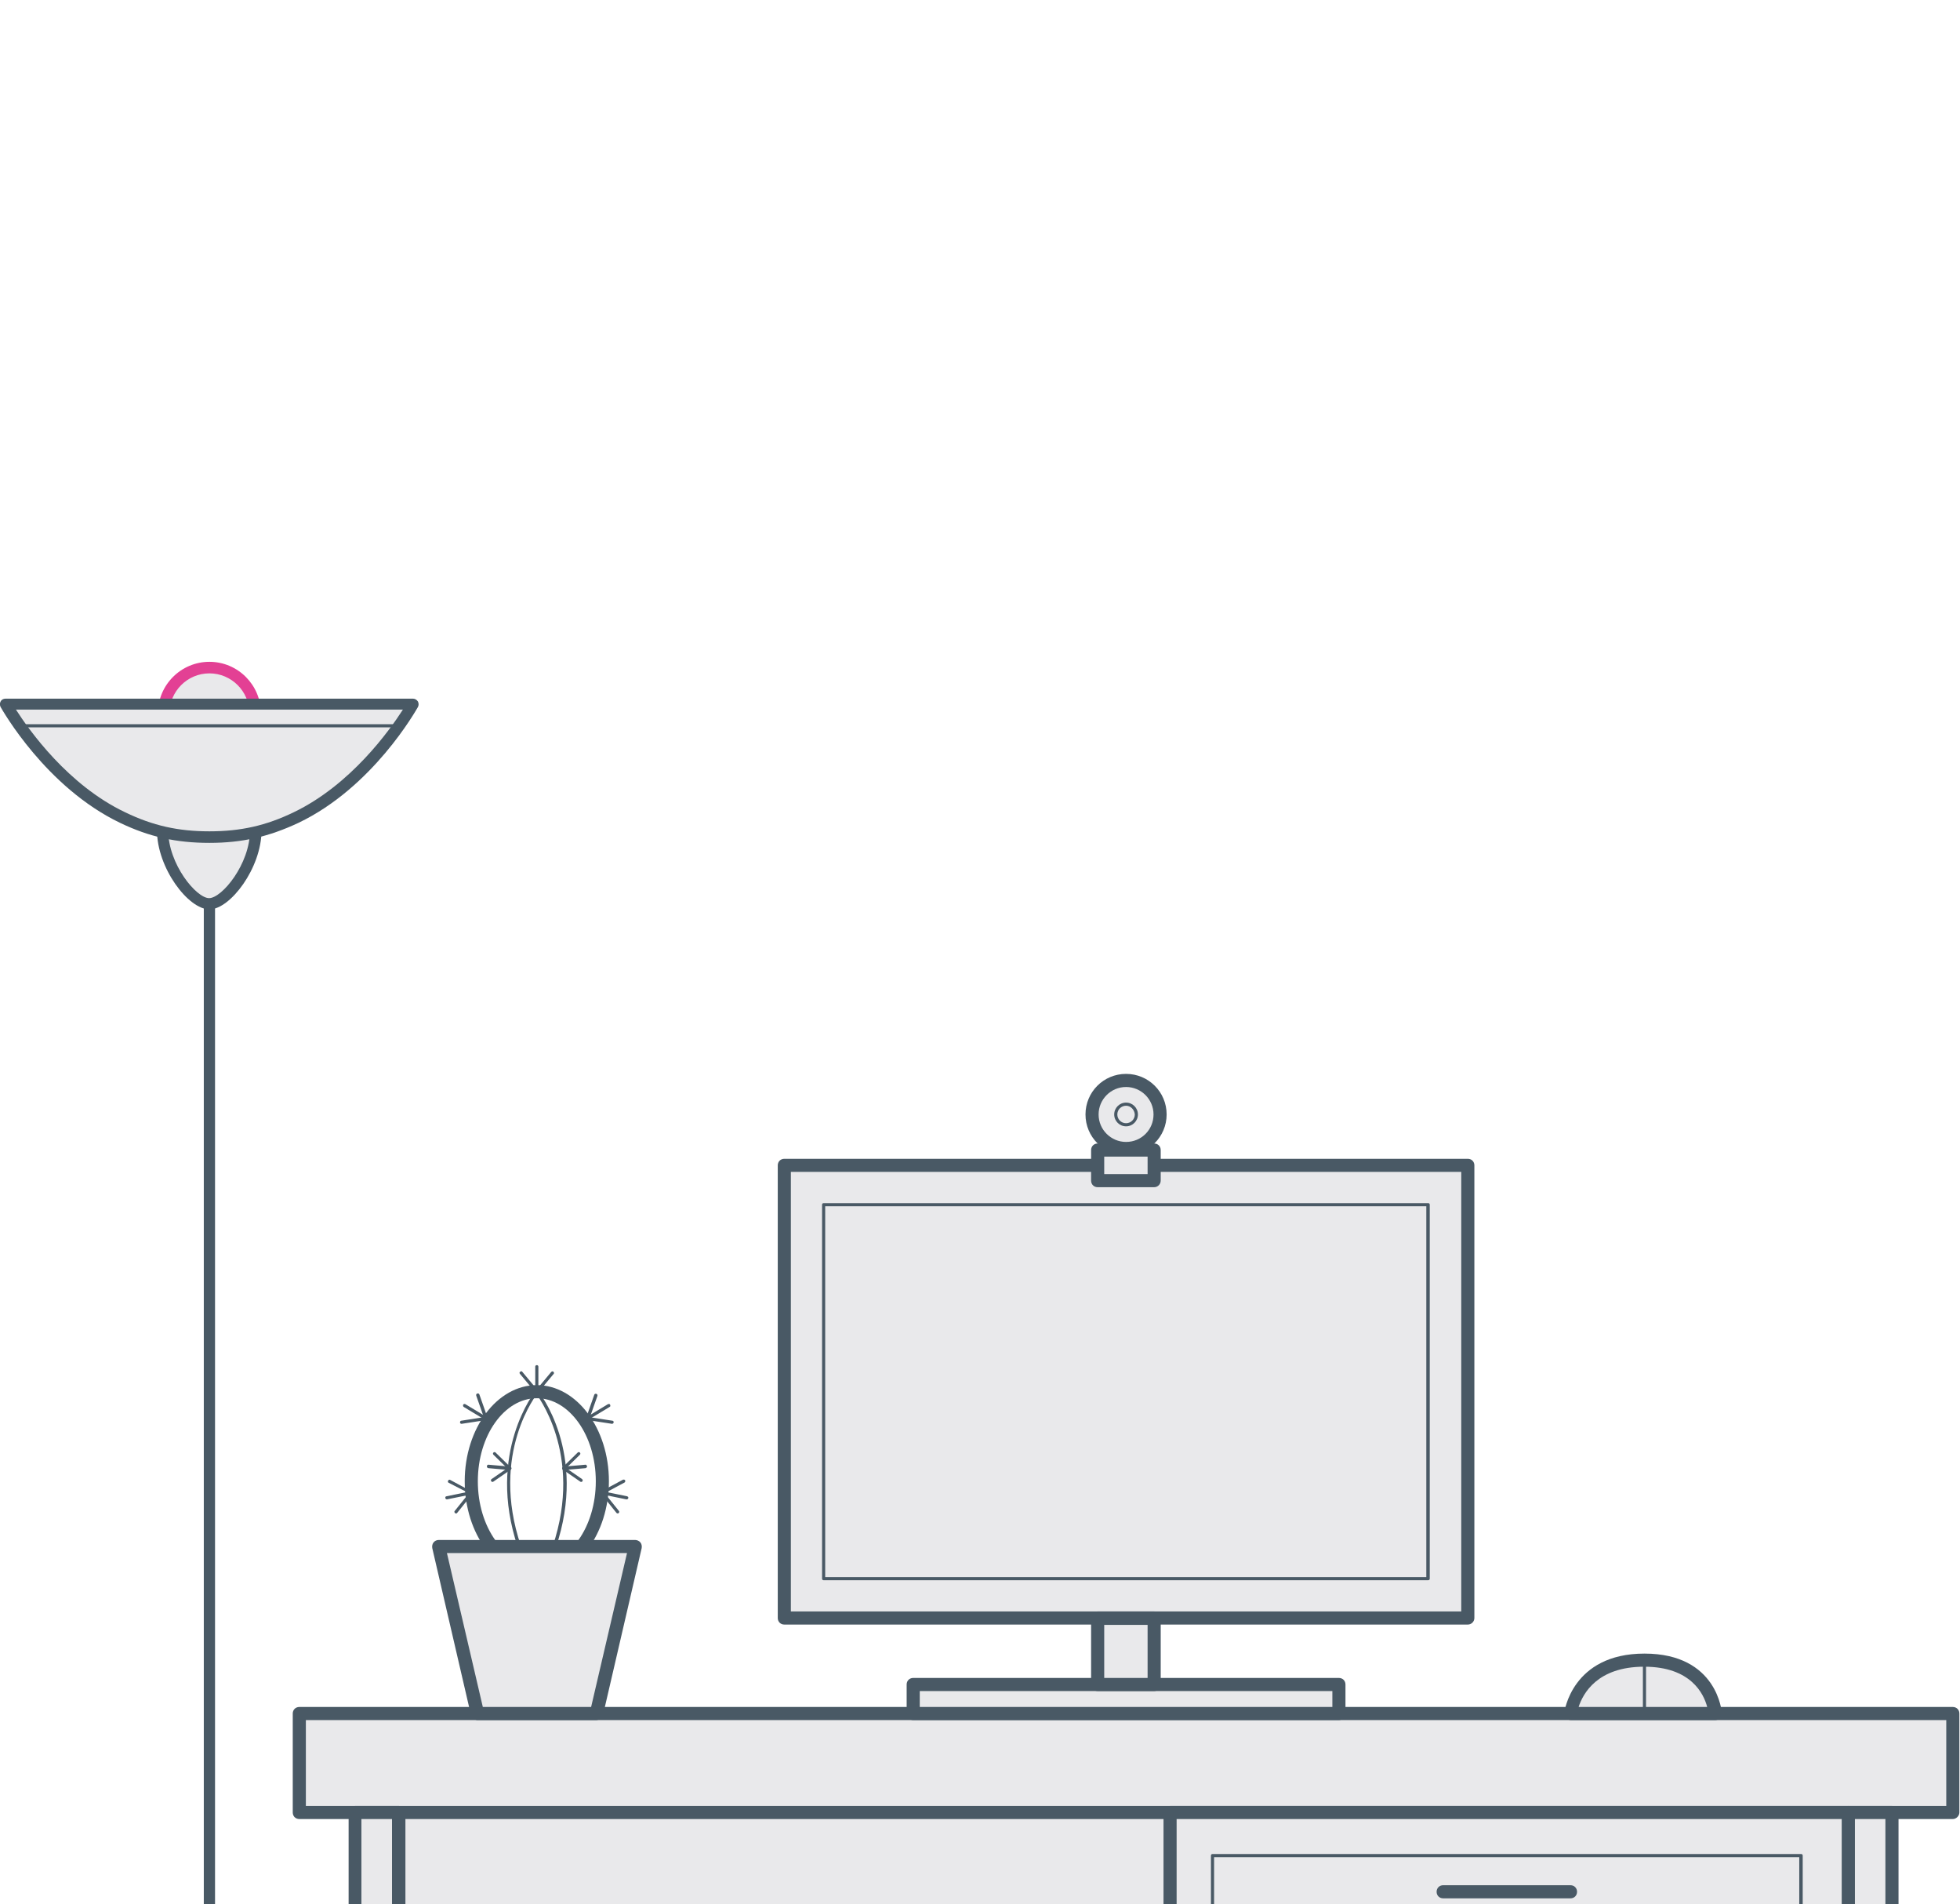 <?xml version="1.0" encoding="utf-8"?>
<!-- Generator: Adobe Illustrator 22.1.0, SVG Export Plug-In . SVG Version: 6.00 Build 0)  -->
<svg version="1.1" id="Layer_1" xmlns="http://www.w3.org/2000/svg" xmlns:xlink="http://www.w3.org/1999/xlink" x="0px" y="0px"
	 width="628px" height="610px" viewBox="0 0 628 610" enable-background="new 0 0 628 610" xml:space="preserve">
<g>
	<rect x="127.8" y="580.6" fill="#E9E9EB" width="247.1" height="144.1"/>
	<path fill="#495965" d="M374.9,725.1H127.8c-0.3,0-0.5-0.2-0.5-0.5v-144c0-0.3,0.2-0.5,0.5-0.5h247.1c0.3,0,0.5,0.2,0.5,0.5v144.1
		C375.4,724.9,375.2,725.1,374.9,725.1z M128.3,724.1h246.1v-143H128.3V724.1z"/>
	<rect x="95.9" y="548.9" fill="#E9E9EB" width="529.8" height="31.7"/>
	<path fill="#495965" d="M625.7,582.7H95.9c-1.2,0-2.1-0.9-2.1-2.1v-31.7c0-1.2,0.9-2.1,2.1-2.1h529.8c1.2,0,2.1,0.9,2.1,2.1v31.7
		C627.8,581.7,626.8,582.7,625.7,582.7z M98,578.5h525.6V551H98V578.5z"/>
	<rect x="113.7" y="580.6" fill="#E9E9EB" width="14" height="323.4"/>
	<path fill="#495965" d="M127.8,906.1h-14c-1.2,0-2.1-0.9-2.1-2.1V580.6c0-1.2,0.9-2.1,2.1-2.1h14c1.2,0,2.1,0.9,2.1,2.1V904
		C129.9,905.1,128.9,906.1,127.8,906.1z M115.8,901.9h9.8V582.7h-9.8V901.9z"/>
	<rect x="592.2" y="580.6" fill="#E9E9EB" width="14" height="323.4"/>
	<path fill="#495965" d="M606.2,906.1h-14c-1.2,0-2.1-0.9-2.1-2.1V580.6c0-1.2,0.9-2.1,2.1-2.1h14c1.2,0,2.1,0.9,2.1,2.1V904
		C608.3,905.1,607.4,906.1,606.2,906.1z M594.3,901.9h9.8V582.7h-9.8V901.9z"/>
	<rect x="374.9" y="580.6" fill="#E9E9EB" width="217.3" height="144.1"/>
	<path fill="#495965" d="M592.2,726.7H374.9c-1.2,0-2.1-0.9-2.1-2.1v-144c0-1.2,0.9-2.1,2.1-2.1h217.3c1.2,0,2.1,0.9,2.1,2.1v144.1
		C594.3,725.8,593.4,726.7,592.2,726.7z M377,722.5h213.1V582.7H377V722.5z"/>
	<rect x="388.5" y="594.4" fill="#E9E9EB" width="188.6" height="58.2"/>
	<path fill="#495965" d="M577.1,653.1H388.5c-0.3,0-0.5-0.2-0.5-0.5v-58.2c0-0.3,0.2-0.5,0.5-0.5h188.6c0.3,0,0.5,0.2,0.5,0.5v58.2
		C577.6,652.9,577.4,653.1,577.1,653.1z M389,652.1h187.5v-57.2H389V652.1z"/>
	<rect x="388.5" y="652.6" fill="#E9E9EB" width="188.6" height="58.2"/>
	<path fill="#495965" d="M577.1,711.3H388.5c-0.3,0-0.5-0.2-0.5-0.5v-58.2c0-0.3,0.2-0.5,0.5-0.5h188.6c0.3,0,0.5,0.2,0.5,0.5v58.2
		C577.6,711.1,577.4,711.3,577.1,711.3z M389,710.3h187.5v-57.2H389V710.3z"/>
	<path fill="#495965" d="M503.2,608.1h-40.8c-1.2,0-2.1-0.9-2.1-2.1s0.9-2.1,2.1-2.1h40.8c1.2,0,2.1,0.9,2.1,2.1
		S504.4,608.1,503.2,608.1z"/>
	<path fill="#495965" d="M503.2,666.5h-40.8c-1.2,0-2.1-0.9-2.1-2.1s0.9-2.1,2.1-2.1h40.8c1.2,0,2.1,0.9,2.1,2.1
		S504.4,666.5,503.2,666.5z"/>
	<rect x="292.6" y="539.6" fill="#E9E9EB" width="136.4" height="9.3"/>
	<path fill="#495965" d="M429,551H292.6c-1.2,0-2.1-0.9-2.1-2.1v-9.3c0-1.2,0.9-2.1,2.1-2.1H429c1.2,0,2.1,0.9,2.1,2.1v9.3
		C431.1,550.1,430.1,551,429,551z M294.7,546.8h132.2v-5.1H294.7V546.8z"/>
	<rect x="251.3" y="373.3" fill="#E9E9EB" width="219" height="145"/>
	<path fill="#495965" d="M470.3,520.4h-219c-1.2,0-2.1-0.9-2.1-2.1v-145c0-1.2,0.9-2.1,2.1-2.1h219c1.2,0,2.1,0.9,2.1,2.1v145
		C472.4,519.5,471.4,520.4,470.3,520.4z M253.4,516.2h214.8V375.4H253.4V516.2z"/>
	<rect x="263.9" y="385.9" fill="#E9E9EB" width="193.7" height="119.8"/>
	<path fill="#495965" d="M457.6,506.2H263.9c-0.3,0-0.5-0.2-0.5-0.5V385.9c0-0.3,0.2-0.5,0.5-0.5h193.7c0.3,0,0.5,0.2,0.5,0.5v119.8
		C458.1,506,457.9,506.2,457.6,506.2z M264.4,505.2H457V386.4H264.4V505.2z"/>
	<rect x="351.7" y="518.3" fill="#E9E9EB" width="18.1" height="21.3"/>
	<path fill="#495965" d="M369.8,541.7h-18.1c-1.2,0-2.1-0.9-2.1-2.1v-21.3c0-1.2,0.9-2.1,2.1-2.1h18.1c1.2,0,2.1,0.9,2.1,2.1v21.3
		C371.9,540.8,371,541.7,369.8,541.7z M353.8,537.5h13.9v-17h-13.9V537.5z"/>
	<path fill="#E9E9EB" d="M371.7,357c0-6-4.9-10.9-10.9-10.9s-10.9,4.9-10.9,10.9s4.9,10.9,10.9,10.9S371.7,363,371.7,357z"/>
	<path fill="#495965" d="M360.8,370c-7.2,0-13-5.8-13-13s5.8-13,13-13s13,5.8,13,13S367.9,370,360.8,370z M360.8,348.2
		c-4.9,0-8.8,4-8.8,8.8c0,4.9,4,8.8,8.8,8.8c4.9,0,8.8-3.9,8.8-8.8S365.6,348.2,360.8,348.2z"/>
	<path fill="#E9E9EB" d="M364.1,357c0-1.8-1.5-3.3-3.3-3.3s-3.3,1.5-3.3,3.3s1.5,3.3,3.3,3.3S364.1,358.8,364.1,357z"/>
	<path fill="#495965" d="M360.8,360.8c-2.1,0-3.8-1.7-3.8-3.8s1.7-3.8,3.8-3.8s3.8,1.7,3.8,3.8S362.9,360.8,360.8,360.8z
		 M360.8,354.2c-1.5,0-2.8,1.2-2.8,2.8c0,1.5,1.2,2.8,2.8,2.8c1.5,0,2.8-1.2,2.8-2.8C363.5,355.5,362.3,354.2,360.8,354.2z"/>
	<rect x="351.7" y="368.4" fill="#E9E9EB" width="18.1" height="9.8"/>
	<path fill="#495965" d="M369.8,380.3h-18.1c-1.2,0-2.1-0.9-2.1-2.1v-9.8c0-1.2,0.9-2.1,2.1-2.1h18.1c1.2,0,2.1,0.9,2.1,2.1v9.8
		C371.9,379.3,371,380.3,369.8,380.3z M353.8,376.1h13.9v-5.6h-13.9V376.1z"/>
	<rect x="127.8" y="670.6" fill="#E9E9EB" width="95.6" height="233.4"/>
	<path fill="#495965" d="M223.4,906.1h-95.6c-1.2,0-2.1-0.9-2.1-2.1V670.6c0-1.2,0.9-2.1,2.1-2.1h95.6c1.2,0,2.1,0.9,2.1,2.1V904
		C225.5,905.1,224.6,906.1,223.4,906.1z M129.9,901.9h91.4V672.7h-91.4V901.9z"/>
	<rect x="142.9" y="690.4" fill="#E9E9EB" width="65.3" height="20.4"/>
	<path fill="#495965" d="M208.2,712.9h-65.3c-1.2,0-2.1-0.9-2.1-2.1v-20.4c0-1.2,0.9-2.1,2.1-2.1h65.3c1.2,0,2.1,0.9,2.1,2.1v20.4
		C210.4,712,209.4,712.9,208.2,712.9z M145.1,708.7h61.1v-16.2h-61.1V708.7z"/>
	<path fill="#495965" d="M200.1,701.1h-49c-0.3,0-0.5-0.2-0.5-0.5s0.2-0.5,0.5-0.5h49c0.3,0,0.5,0.2,0.5,0.5
		C200.6,700.9,200.4,701.1,200.1,701.1z"/>
	<path fill="#495965" d="M208.2,725.1h-65.3c-0.3,0-0.5-0.2-0.5-0.5s0.2-0.5,0.5-0.5h65.3c0.3,0,0.5,0.2,0.5,0.5
		C208.8,724.9,208.5,725.1,208.2,725.1z"/>
	<path fill="#495965" d="M208.2,737.2h-65.3c-0.3,0-0.5-0.2-0.5-0.5s0.2-0.5,0.5-0.5h65.3c0.3,0,0.5,0.2,0.5,0.5
		S208.5,737.2,208.2,737.2z"/>
	<path fill="#495965" d="M208.2,749.2h-65.3c-0.3,0-0.5-0.2-0.5-0.5s0.2-0.5,0.5-0.5h65.3c0.3,0,0.5,0.2,0.5,0.5
		C208.8,749,208.5,749.2,208.2,749.2z"/>
	<path fill="#495965" d="M208.2,761.3h-65.3c-0.3,0-0.5-0.2-0.5-0.5s0.2-0.5,0.5-0.5h65.3c0.3,0,0.5,0.2,0.5,0.5
		C208.8,761,208.5,761.3,208.2,761.3z"/>
	<path fill="#495965" d="M208.2,889.7h-65.3c-0.3,0-0.5-0.2-0.5-0.5v-50.4c0-0.3,0.2-0.5,0.5-0.5h65.3c0.3,0,0.5,0.2,0.5,0.5v50.4
		C208.8,889.4,208.5,889.7,208.2,889.7z M143.5,888.6h64.2v-49.4h-64.2V888.6z"/>
	<path fill="#495965" d="M151.1,792.1c-4.3,0-7.8-3.5-7.8-7.8s3.5-7.8,7.8-7.8s7.8,3.5,7.8,7.8S155.4,792.1,151.1,792.1z
		 M151.1,777.5c-3.7,0-6.8,3-6.8,6.8c0,3.7,3,6.7,6.8,6.7c3.7,0,6.7-3,6.7-6.7C157.9,780.5,154.8,777.5,151.1,777.5z"/>
	<path fill="#495965" d="M175.6,792.1c-4.3,0-7.8-3.5-7.8-7.8s3.5-7.8,7.8-7.8s7.8,3.5,7.8,7.8S179.9,792.1,175.6,792.1z
		 M175.6,777.5c-3.7,0-6.7,3-6.7,6.8c0,3.7,3,6.7,6.7,6.7s6.7-3,6.7-6.7C182.3,780.5,179.3,777.5,175.6,777.5z"/>
	<path fill="#495965" d="M200.1,792.1c-4.3,0-7.8-3.5-7.8-7.8s3.5-7.8,7.8-7.8s7.8,3.5,7.8,7.8S204.4,792.1,200.1,792.1z
		 M200.1,777.5c-3.7,0-6.8,3-6.8,6.8c0,3.7,3,6.7,6.8,6.7c3.7,0,6.8-3,6.8-6.7C206.8,780.5,203.8,777.5,200.1,777.5z"/>
	<path fill="#495965" d="M172,505.3c-12.7,0-23.1-13.8-23.1-30.8s10.4-30.8,23.1-30.8s23.1,13.8,23.1,30.8S184.7,505.3,172,505.3z
		 M172,447.9c-10.4,0-18.9,11.9-18.9,26.6s8.5,26.6,18.9,26.6s18.9-11.9,18.9-26.6S182.4,447.9,172,447.9z"/>
	<polygon fill="#E9E9EB" points="191,548.9 203.5,495.4 140.5,495.4 153,548.9 	"/>
	<path fill="#495965" d="M191,551h-38c-1,0-1.8-0.7-2.1-1.6l-12.4-53.5c-0.1-0.6,0-1.3,0.4-1.8s1-0.8,1.7-0.8h62.9
		c0.6,0,1.3,0.3,1.7,0.8s0.5,1.2,0.4,1.8l-12.4,53.5C192.9,550.3,192,551,191,551z M154.7,546.8h34.7l11.5-49.3h-57.7L154.7,546.8z"
		/>
	<path fill="#495965" d="M166.4,496c-0.2,0-0.4-0.1-0.5-0.4c-10.2-30.4,5.6-49.9,5.7-50.1c0.2-0.2,0.5-0.3,0.7-0.1
		c0.2,0.2,0.3,0.5,0.1,0.7s-15.6,19.3-5.5,49.1c0.1,0.3-0.1,0.6-0.3,0.7C166.5,496,166.4,496,166.4,496z"/>
	<path fill="#495965" d="M177.6,496c-0.1,0-0.1,0-0.2,0c-0.3-0.1-0.4-0.4-0.3-0.7c10-29.8-5.4-48.9-5.5-49.1
		c-0.2-0.2-0.2-0.6,0.1-0.7c0.2-0.2,0.6-0.2,0.7,0.1c0.2,0.2,16,19.7,5.7,50.1C178.1,495.8,177.9,496,177.6,496z"/>
	<path fill="#495965" d="M172,446.3c-0.3,0-0.5-0.2-0.5-0.5v-8c0-0.3,0.2-0.5,0.5-0.5s0.5,0.2,0.5,0.5v8
		C172.5,446.1,172.3,446.3,172,446.3z"/>
	<path fill="#495965" d="M172,446.3c-0.1,0-0.3-0.1-0.4-0.2l-5-6c-0.2-0.2-0.2-0.6,0.1-0.7c0.2-0.2,0.6-0.2,0.7,0.1l5,6
		c0.2,0.2,0.2,0.6-0.1,0.7C172.2,446.3,172.1,446.3,172,446.3z"/>
	<path fill="#495965" d="M172,446.3c-0.1,0-0.2,0-0.3-0.1c-0.2-0.2-0.3-0.5-0.1-0.7l5-6c0.2-0.2,0.5-0.3,0.7-0.1
		c0.2,0.2,0.3,0.5,0.1,0.7l-5,6C172.3,446.3,172.2,446.3,172,446.3z"/>
	<path fill="#495965" d="M155.7,454.9c-0.1,0-0.2,0-0.3-0.1l-6.8-4.1c-0.2-0.1-0.3-0.5-0.2-0.7c0.1-0.3,0.5-0.3,0.7-0.2l6.8,4.1
		c0.2,0.1,0.3,0.5,0.2,0.7C156,454.8,155.8,454.9,155.7,454.9z"/>
	<path fill="#495965" d="M147.9,456.1c-0.3,0-0.5-0.2-0.5-0.4c0-0.3,0.1-0.6,0.4-0.6l7.7-1.2c0.3-0.1,0.6,0.2,0.6,0.4
		c0,0.3-0.1,0.6-0.4,0.6L147.9,456.1C148,456.1,148,456.1,147.9,456.1z"/>
	<path fill="#495965" d="M155.7,454.9c-0.2,0-0.4-0.1-0.5-0.4l-2.6-7.4c-0.1-0.3,0-0.6,0.3-0.7s0.6,0,0.7,0.3l2.6,7.4
		c0.1,0.3,0,0.6-0.3,0.7C155.8,454.9,155.7,454.9,155.7,454.9z"/>
	<path fill="#495965" d="M163.3,470.9L163.3,470.9l-6.8-0.6c-0.3,0-0.5-0.3-0.5-0.6c0-0.3,0.3-0.6,0.6-0.5l6.8,0.6
		c0.3,0,0.5,0.3,0.5,0.6C163.8,470.7,163.6,470.9,163.3,470.9z"/>
	<path fill="#495965" d="M157.8,474.7c-0.2,0-0.3-0.1-0.4-0.2c-0.2-0.2-0.1-0.6,0.1-0.7l5.5-3.8c0.2-0.2,0.6-0.1,0.7,0.1
		c0.2,0.2,0.1,0.6-0.1,0.7l-5.5,3.8C158,474.7,157.9,474.7,157.8,474.7z"/>
	<path fill="#495965" d="M163.3,470.9c-0.1,0-0.3-0.1-0.4-0.2l-4.8-4.7c-0.2-0.2-0.2-0.5,0-0.7s0.5-0.2,0.7,0l4.8,4.7
		c0.2,0.2,0.2,0.5,0,0.7C163.6,470.8,163.5,470.9,163.3,470.9z"/>
	<path fill="#495965" d="M143.2,480.3c-0.2,0-0.5-0.2-0.5-0.4c-0.1-0.3,0.1-0.6,0.4-0.6l7.8-1.6c0.3,0,0.6,0.1,0.6,0.4
		c0.1,0.3-0.1,0.6-0.4,0.6L143.2,480.3L143.2,480.3z"/>
	<path fill="#495965" d="M146.1,484.8c-0.1,0-0.2,0-0.3-0.1c-0.2-0.2-0.3-0.5-0.1-0.7l4.9-6.1c0.2-0.2,0.5-0.3,0.7-0.1
		c0.2,0.2,0.3,0.5,0.1,0.7l-4.9,6.1C146.4,484.8,146.3,484.8,146.1,484.8z"/>
	<path fill="#495965" d="M151,478.7c-0.1,0-0.2,0-0.2-0.1l-7-3.6c-0.3-0.1-0.4-0.5-0.2-0.7c0.1-0.3,0.5-0.4,0.7-0.2l6.9,3.7
		c0.3,0.1,0.4,0.5,0.2,0.7C151.4,478.6,151.2,478.7,151,478.7z"/>
	<path fill="#495965" d="M188.3,454.9c-0.2,0-0.4-0.1-0.5-0.3c-0.1-0.3-0.1-0.6,0.2-0.7l6.8-4.1c0.3-0.1,0.6-0.1,0.7,0.2
		c0.1,0.3,0.1,0.6-0.2,0.7l-6.8,4.1C188.5,454.9,188.4,454.9,188.3,454.9z"/>
	<path fill="#495965" d="M196.1,456.1C196,456.1,196,456.1,196.1,456.1l-7.8-1.2c-0.3,0-0.5-0.3-0.4-0.6c0-0.3,0.3-0.5,0.6-0.4
		l7.7,1.2c0.3,0,0.5,0.3,0.4,0.6C196.6,455.9,196.3,456.1,196.1,456.1z"/>
	<path fill="#495965" d="M188.3,454.9c-0.1,0-0.1,0-0.2,0c-0.3-0.1-0.4-0.4-0.3-0.7l2.6-7.4c0.1-0.3,0.4-0.4,0.7-0.3
		s0.4,0.4,0.3,0.7l-2.6,7.4C188.8,454.8,188.5,454.9,188.3,454.9z"/>
	<path fill="#495965" d="M180.7,470.9c-0.3,0-0.5-0.2-0.5-0.5s0.2-0.5,0.5-0.6l6.8-0.6c0.3-0.1,0.5,0.2,0.6,0.5
		c0,0.3-0.2,0.5-0.5,0.6L180.7,470.9L180.7,470.9z"/>
	<path fill="#495965" d="M186.2,474.7c-0.1,0-0.2,0-0.3-0.1l-5.5-3.8c-0.2-0.2-0.3-0.5-0.1-0.7s0.5-0.3,0.7-0.1l5.5,3.8
		c0.2,0.2,0.3,0.5,0.1,0.7C186.5,474.7,186.3,474.7,186.2,474.7z"/>
	<path fill="#495965" d="M180.7,470.9c-0.1,0-0.3-0.1-0.4-0.2c-0.2-0.2-0.2-0.5,0-0.7l4.8-4.7c0.2-0.2,0.5-0.2,0.7,0s0.2,0.5,0,0.7
		l-4.8,4.7C180.9,470.8,180.8,470.9,180.7,470.9z"/>
	<path fill="#495965" d="M200.8,480.3h-0.1l-7.8-1.6c-0.3-0.1-0.5-0.3-0.4-0.6c0.1-0.3,0.3-0.4,0.6-0.4l7.8,1.6
		c0.3,0.1,0.5,0.3,0.4,0.6C201.3,480.1,201,480.3,200.8,480.3z"/>
	<path fill="#495965" d="M197.9,484.8c-0.2,0-0.3-0.1-0.4-0.2l-4.9-6.1c-0.2-0.2-0.1-0.6,0.1-0.7c0.2-0.2,0.6-0.1,0.7,0.1l4.9,6.1
		c0.2,0.2,0.1,0.6-0.1,0.7C198.1,484.8,198,484.8,197.9,484.8z"/>
	<path fill="#495965" d="M193,478.7c-0.2,0-0.4-0.1-0.5-0.3c-0.1-0.3,0-0.6,0.2-0.7l6.9-3.7c0.3-0.1,0.6,0,0.7,0.2
		c0.1,0.3,0,0.6-0.2,0.7l-6.9,3.7C193.2,478.7,193.1,478.7,193,478.7z"/>
	<path fill="#E9E9EB" d="M526.9,531.8c-21.7,0-23.7,17.1-23.7,17.1h46.3C549.6,548.9,548.6,531.8,526.9,531.8z"/>
	<path fill="#495965" d="M549.6,551h-46.3c-0.6,0-1.2-0.3-1.6-0.7s-0.6-1-0.5-1.6c0-0.2,2.4-19,25.7-19c23.5,0,24.8,18.9,24.8,19.1
		c0,0.6-0.2,1.1-0.6,1.6C550.7,550.8,550.1,551,549.6,551z M505.8,546.8H547c-1.1-4.2-5.2-12.9-20.2-12.9
		C511.8,533.9,507.2,542.5,505.8,546.8z"/>
	<path fill="#495965" d="M526.9,549.4c-0.3,0-0.5-0.2-0.5-0.5v-17.1c0-0.3,0.2-0.5,0.5-0.5s0.5,0.2,0.5,0.5v17.1
		C527.4,549.2,527.2,549.4,526.9,549.4z"/>
	<path fill="#E9E9EB" d="M81.7,228.5c0-8.1-6.6-14.6-14.6-14.6c-8.1,0-14.6,6.6-14.6,14.6c0,8.1,6.6,14.7,14.6,14.7
		C75.2,243.1,81.7,236.6,81.7,228.5z"/>
	<path fill="#E34094" d="M67.1,245c-9.1,0-16.5-7.4-16.5-16.5S58,212,67.1,212s16.5,7.4,16.5,16.5C83.5,237.6,76.1,245,67.1,245z
		 M67.1,215.7c-7.1,0-12.8,5.8-12.8,12.8c0,7.1,5.8,12.8,12.8,12.8s12.8-5.8,12.8-12.8C79.9,221.4,74.1,215.7,67.1,215.7z"/>
	<path fill="#E9E9EB" d="M100.4,781.7c0-18.4-14.9-33.3-33.3-33.3s-33.3,14.9-33.3,33.3"/>
	<path fill="#495965" d="M100.4,783.5c-1,0-1.8-0.8-1.8-1.8c0-17.4-14.1-31.5-31.5-31.5s-31.5,14.1-31.5,31.5c0,1-0.8,1.8-1.8,1.8
		s-1.8-0.8-1.8-1.8c0-19.4,15.8-35.1,35.1-35.1s35.1,15.8,35.1,35.1C102.2,782.7,101.4,783.5,100.4,783.5z"/>
	<rect x="21.5" y="782" fill="#E9E9EB" width="91.2" height="11.6"/>
	<path fill="#495965" d="M112.7,795.4H21.5c-1,0-1.8-0.8-1.8-1.8V782c0-1,0.8-1.8,1.8-1.8h91.2c1,0,1.8,0.8,1.8,1.8v11.6
		C114.5,794.6,113.7,795.4,112.7,795.4z M23.3,791.8h87.6v-7.9H23.3V791.8z"/>
	<path fill="#495965" d="M67.1,750.2c-1,0-1.8-0.8-1.8-1.8V289.5c0-1,0.8-1.8,1.8-1.8s1.8,0.8,1.8,1.8v458.9
		C68.9,749.4,68.1,750.2,67.1,750.2z"/>
	<path fill="#E9E9EB" d="M82,266c0,11.2-9.4,23.5-15,23.5S52,277.2,52,266"/>
	<path fill="#495965" d="M67.1,291.3c-6.8,0-16.8-13.3-16.8-25.3c0-1,0.8-1.8,1.8-1.8s1.8,0.8,1.8,1.8c0,10.8,9,21.7,13.1,21.7
		s13.1-10.9,13.1-21.7c0-1,0.8-1.8,1.8-1.8s1.9,0.8,1.9,1.8C83.8,278,73.8,291.3,67.1,291.3z"/>
	<path fill="#E9E9EB" d="M1.8,225.5c0,0,13.9,25.1,37.5,36.4c10,4.8,18.4,6.3,27.8,6.3s17.7-1.5,27.8-6.3
		c23.6-11.3,37.5-36.4,37.5-36.4H1.8z"/>
	<path fill="#495965" d="M67.1,270c-10.6,0-19.2-1.9-28.6-6.4c-23.8-11.4-37.7-36.1-38.3-37.1c-0.3-0.6-0.3-1.3,0-1.8
		c0.3-0.6,0.9-0.9,1.6-0.9h130.5c0.6,0,1.2,0.3,1.6,0.9c0.3,0.6,0.3,1.2,0,1.8c-0.6,1-14.4,25.7-38.3,37.1
		C86.2,268,77.7,270,67.1,270z M5.1,227.3c4.3,6.7,16.7,24.2,35,32.9c8.9,4.3,17,6.1,27,6.1s18.1-1.8,27-6.1
		c18.3-8.8,30.7-26.2,35-32.9L5.1,227.3L5.1,227.3z"/>
	<path fill="#495965" d="M127.7,233H6.5c-0.3,0-0.5-0.2-0.5-0.5s0.2-0.5,0.5-0.5h121.2c0.3,0,0.5,0.2,0.5,0.5S127.9,233,127.7,233z"
		/>
</g>
</svg>
